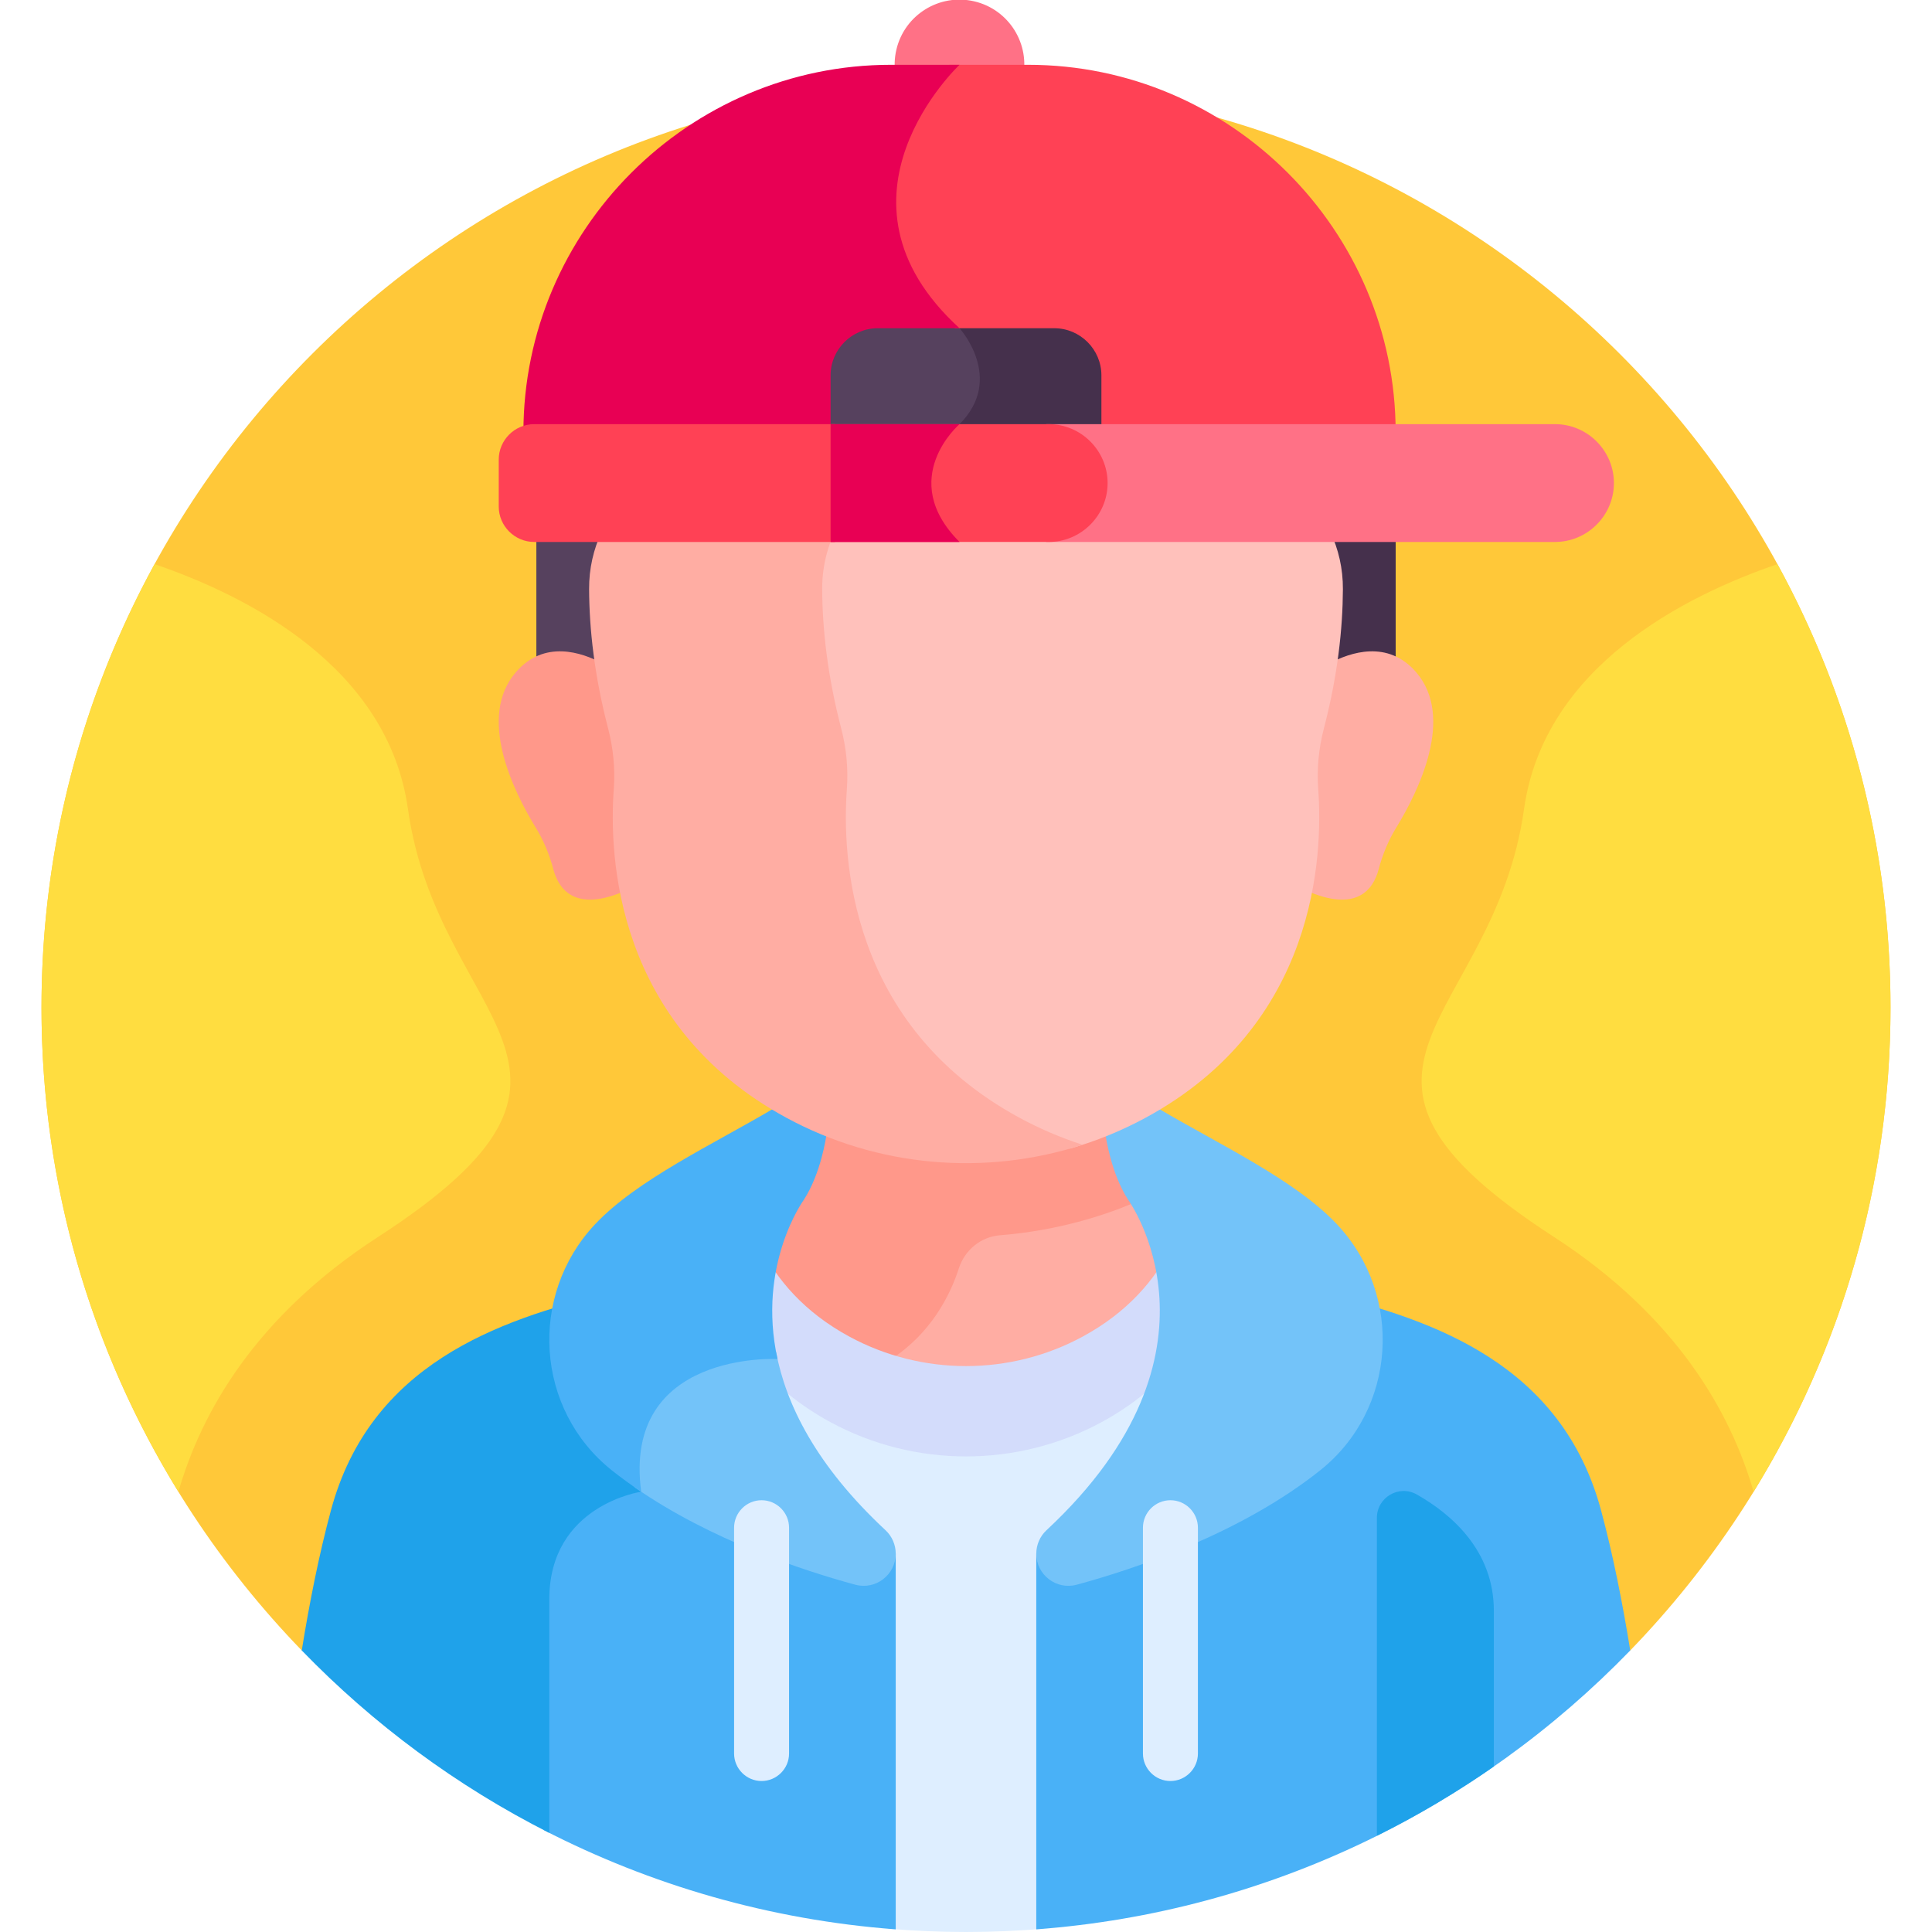 <svg id="Layer_1" enable-background="new 0 0 512 512" height="512" viewBox="0 0 512 512" width="512" xmlns="http://www.w3.org/2000/svg"><g><path d="m432.032 437.384c42.688-44.094 68.97-104.167 68.97-170.386 0-135.31-109.691-245.002-245.002-245.002s-245.002 109.691-245.002 245.002c0 66.219 26.282 126.292 68.97 170.386z" fill="#ffc839"/><ellipse cx="254.286" cy="17.173" fill="#ff7186" rx="17.173" ry="17.173" transform="matrix(.228 -.974 .974 .228 179.57 260.84)"/><path d="m290.748 374.205c-21.607 11.73-47.889 11.73-69.496 0-18.776-10.192-27.268-25.123-30.938-38.503-8.618 2.582-19.424 4.64-30.813 7.456l2.628 1.857s35.489 55.396 73.166 66.727v99.38c6.827.57 13.73.878 20.705.878s13.878-.308 20.706-.879v-99.38c37.676-11.331 73.166-66.727 73.166-66.727l2.628-1.857c-11.389-2.816-22.195-4.874-30.813-7.456-3.671 13.381-12.163 28.312-30.939 38.504z" fill="#deeeff"/><path d="m179.469 365.675c-1.56 1.097-3.045 2.357-4.396 3.818-5.61 6.067-7.898 14.352-6.809 24.639-5.409 1.276-24.194 7.323-24.194 29.719v61.118c28.339 14.586 59.882 23.819 93.307 26.331v-99.559c-22.415-6.741-44.053-29.076-57.908-46.066z" fill="#49b1f7"/><path d="m145.569 423.851c0-25.031 24.348-28.527 24.348-28.527-1.982-14.911 3.365-23.519 10.508-28.483-9.994-12.118-16.215-21.826-16.215-21.826l-3.163-2.235c-29.285 7.104-62.955 18.883-73.345 57.474-3.116 11.574-5.659 24.29-7.735 37.131 18.927 19.55 41.081 35.957 65.602 48.363 0-15.709 0-44.408 0-61.897z" fill="#1fa2ea"/><path d="m432.032 437.384c-2.075-12.841-4.619-25.558-7.735-37.131-10.39-38.591-44.06-50.369-73.345-57.474l-3.163 2.235s-35.49 55.396-73.166 66.727v99.559c61.641-4.633 116.909-32.082 157.409-73.916z" fill="#49b1f7"/><path d="m223.796 355.15c20.025 10.871 44.384 10.871 64.409 0 11.877-6.448 19.296-14.943 23.902-23.629-11.46-7.339-16.694-20.983-19.072-32.455-23.73 9.443-50.34 9.443-74.07 0-2.378 11.473-7.612 25.116-19.072 32.455 4.606 8.686 12.026 17.181 23.903 23.629z" fill="#ffada3"/><path d="m254.112 336.109c1.568-4.84 5.822-8.35 10.894-8.752 15.577-1.237 27.978-5.422 35.286-8.499-3.703-6.289-5.928-13.379-7.257-19.793-23.73 9.442-50.34 9.442-74.07 0-2.378 11.473-7.612 25.116-19.072 32.455 4.606 8.686 12.026 17.182 23.903 23.629 3.93 2.133 8.029 3.842 12.228 5.138 10.756-6.955 15.784-17.067 18.088-24.178z" fill="#ff988a"/><g><path d="m319.527 335.031c-3.405-1.108-6.397-2.693-9.036-4.619-4.379 8.718-11.632 17.318-23.534 23.779-19.249 10.449-42.663 10.449-61.912 0-11.902-6.461-19.156-15.061-23.535-23.779-2.64 1.927-5.632 3.511-9.037 4.62-1.473.48-3.024.939-4.637 1.385 3.713 13.999 12.481 29.742 32.19 40.441 22.369 12.143 49.58 12.143 71.95 0 19.709-10.699 28.477-26.443 32.189-40.441-1.614-.447-3.164-.906-4.638-1.386z" fill="#d3dcfb"/></g><path d="m256 29.123c-62.623 0-113.86 51.237-113.86 113.861v36.378h227.721v-36.378c0-62.624-51.238-113.861-113.861-113.861z" fill="#56415e"/><path d="m289.229 34.104-34.943 52.879s12.105 13.314 0 25.419l52.912 66.958h62.663v-36.378c0-51.075-34.086-94.571-80.632-108.878z" fill="#45304c"/><path d="m375.339 178.198c-7.527-8.782-17.59-5.299-22.979-2.398-.797 5.437-1.944 11.195-3.526 17.258-1.367 5.241-1.893 10.646-1.499 16.037.457 6.273.539 15.871-1.518 26.749 13.804 6.278 18.17-.275 19.538-5.469 1.024-3.888 2.563-7.613 4.663-11.041 6-9.8 15.509-29.25 5.321-41.136z" fill="#ffada3"/><path d="m164.666 209.094c.393-5.391-.132-10.797-1.499-16.037-1.582-6.062-2.729-11.821-3.526-17.258-5.39-2.901-15.452-6.384-22.979 2.398-10.189 11.887-.679 31.337 5.322 41.135 2.1 3.428 3.639 7.154 4.663 11.041 1.368 5.195 5.734 11.748 19.538 5.469-2.058-10.876-1.976-20.475-1.519-26.748z" fill="#ff988a"/><path d="m299 317.998s29.248 40.134-21.669 87.526c-1.725 1.605-2.706 3.861-2.706 6.217 0 5.6 5.316 9.688 10.721 8.222 15.151-4.11 43.337-13.442 64.504-30.302 20.251-16.131 22.203-46.313 4.481-65.187-11.073-11.793-31.409-21.275-47.112-30.572 0 0-4.002 2.292-14.186 7.092-.001-.001 1.33 9.87 5.967 17.004z" fill="#73c3f9"/><path d="m205.68 358.345-.266.288c-3.718-.062-20.483.201-30.341 10.86-5.61 6.067-7.898 14.352-6.809 24.639-.022.005-.048.012-.07.017 20.23 14.053 44.713 22.084 58.462 25.814 5.404 1.466 10.721-2.622 10.721-8.222 0-2.356-.981-4.612-2.706-6.217-18.49-17.209-26.403-33.459-28.991-47.179z" fill="#73c3f9"/><path d="m213.001 317.997c4.636-7.134 5.968-17.004 5.968-17.004-10.185-4.8-14.186-7.092-14.186-7.092-15.702 9.297-36.038 18.778-47.112 30.572-17.722 18.874-15.77 49.057 4.481 65.188 2.501 1.992 5.102 3.875 7.766 5.661-4.969-37.39 36.132-35.166 36.132-35.166-5.505-25.056 6.951-42.159 6.951-42.159z" fill="#49b1f7"/><path d="m355.884 156.141c.111-21.875-19.498-38.59-41.1-35.137-27.511 4.397-55.392 5.673-83.12 3.857-9.328 6.546-15.543 17.364-15.48 29.842.055 10.79 1.423 23.48 5.168 37.827 1.401 5.368 1.938 10.917 1.535 16.451-1.33 18.28.451 64.055 46.827 89.23 4.476 2.43 9.101 4.479 13.821 6.19 6.918-1.976 13.664-4.711 20.107-8.209 45.26-24.569 46.997-69.241 45.699-87.082-.393-5.4.131-10.815 1.499-16.054 3.655-14 4.991-26.385 5.044-36.915z" fill="#ffc1bb"/><g><path d="m270.128 296.193c-45.26-24.569-46.997-69.242-45.699-87.082.393-5.4-.131-10.815-1.498-16.054-3.654-14.001-4.99-26.386-5.043-36.916-.068-13.466 7.342-24.968 18.084-31.022-12.964-.698-25.901-2.06-38.756-4.115-21.601-3.453-41.21 13.262-41.1 35.137.053 10.53 1.389 22.915 5.043 36.916 1.367 5.239 1.891 10.654 1.498 16.054-1.298 17.84.44 62.512 45.699 87.082 24.227 13.152 52.74 15.542 78.53 7.183-5.746-1.863-11.359-4.252-16.758-7.183z" fill="#ffada3"/></g><path d="m201.826 471.988c-4.007 0-7.285-3.278-7.285-7.285v-59.844c0-4.007 3.278-7.285 7.285-7.285 4.007 0 7.285 3.278 7.285 7.285v59.844c0 4.006-3.278 7.285-7.285 7.285z" fill="#deeeff"/><path d="m310.174 471.988c-4.007 0-7.285-3.278-7.285-7.285v-59.844c0-4.007 3.278-7.285 7.285-7.285 4.007 0 7.285 3.278 7.285 7.285v59.844c0 4.006-3.278 7.285-7.285 7.285z" fill="#deeeff"/><g><path d="m272.47 17.173h-20.857c-8.131 9.24-30.152 39.726 1.48 69.811h26.302c6.869 0 12.489 5.62 12.489 12.489v17.614h77.976v-2.523c.001-53.565-43.825-97.391-97.39-97.391z" fill="#ff4155"/></g><path d="m254.286 17.173h-18.184c-53.565 0-97.391 43.826-97.391 97.391v2.523h81.404v-17.614c0-6.869 5.62-12.489 12.489-12.489h21.681c-37.765-34.438.001-69.811.001-69.811z" fill="#e80054"/><path d="m221.272 112.403h-79.701c-5.17 0-9.4 4.23-9.4 9.4v12.423c0 5.17 4.23 9.4 9.4 9.4h79.701z" fill="#ff4155"/><path d="m412.093 112.403h-134.855v31.223h134.855c8.586 0 15.612-7.025 15.612-15.612-.001-8.586-7.026-15.611-15.612-15.611z" fill="#ff7186"/><path d="m293.526 128.014c0-8.586-7.025-15.612-15.612-15.612h-57.798v31.223h57.799c8.585.001 15.611-7.024 15.611-15.611z" fill="#ff4155"/><path d="m254.286 112.403h-34.17v31.223h34.17c-16.804-16.804 0-31.223 0-31.223z" fill="#e80054"/><path d="m403.888 214.402c-8 56.98-61.338 68.534 7.91 113.39 32.493 21.047 46.842 46.471 52.92 67.531 23.001-37.321 36.284-81.268 36.284-128.325 0-42.575-10.867-82.61-29.968-117.493-24.602 8.402-61.853 27.195-67.146 64.897z" fill="#ffdd40"/><path d="m108.112 214.402c8 56.98 61.338 68.534-7.91 113.39-32.493 21.047-46.842 46.471-52.92 67.531-23.001-37.321-36.284-81.268-36.284-128.325 0-42.575 10.867-82.61 29.968-117.493 24.602 8.402 61.853 27.195 67.146 64.897z" fill="#ffdd40"/><path d="m395.888 468.129c0-11.863 0-27.493 0-41.247 0-16.099-11.441-25.739-20.422-30.827-4.725-2.676-10.578.771-10.578 6.202v84.25c10.811-5.376 21.167-11.526 31-18.378z" fill="#1fa2ea"/></g></svg>